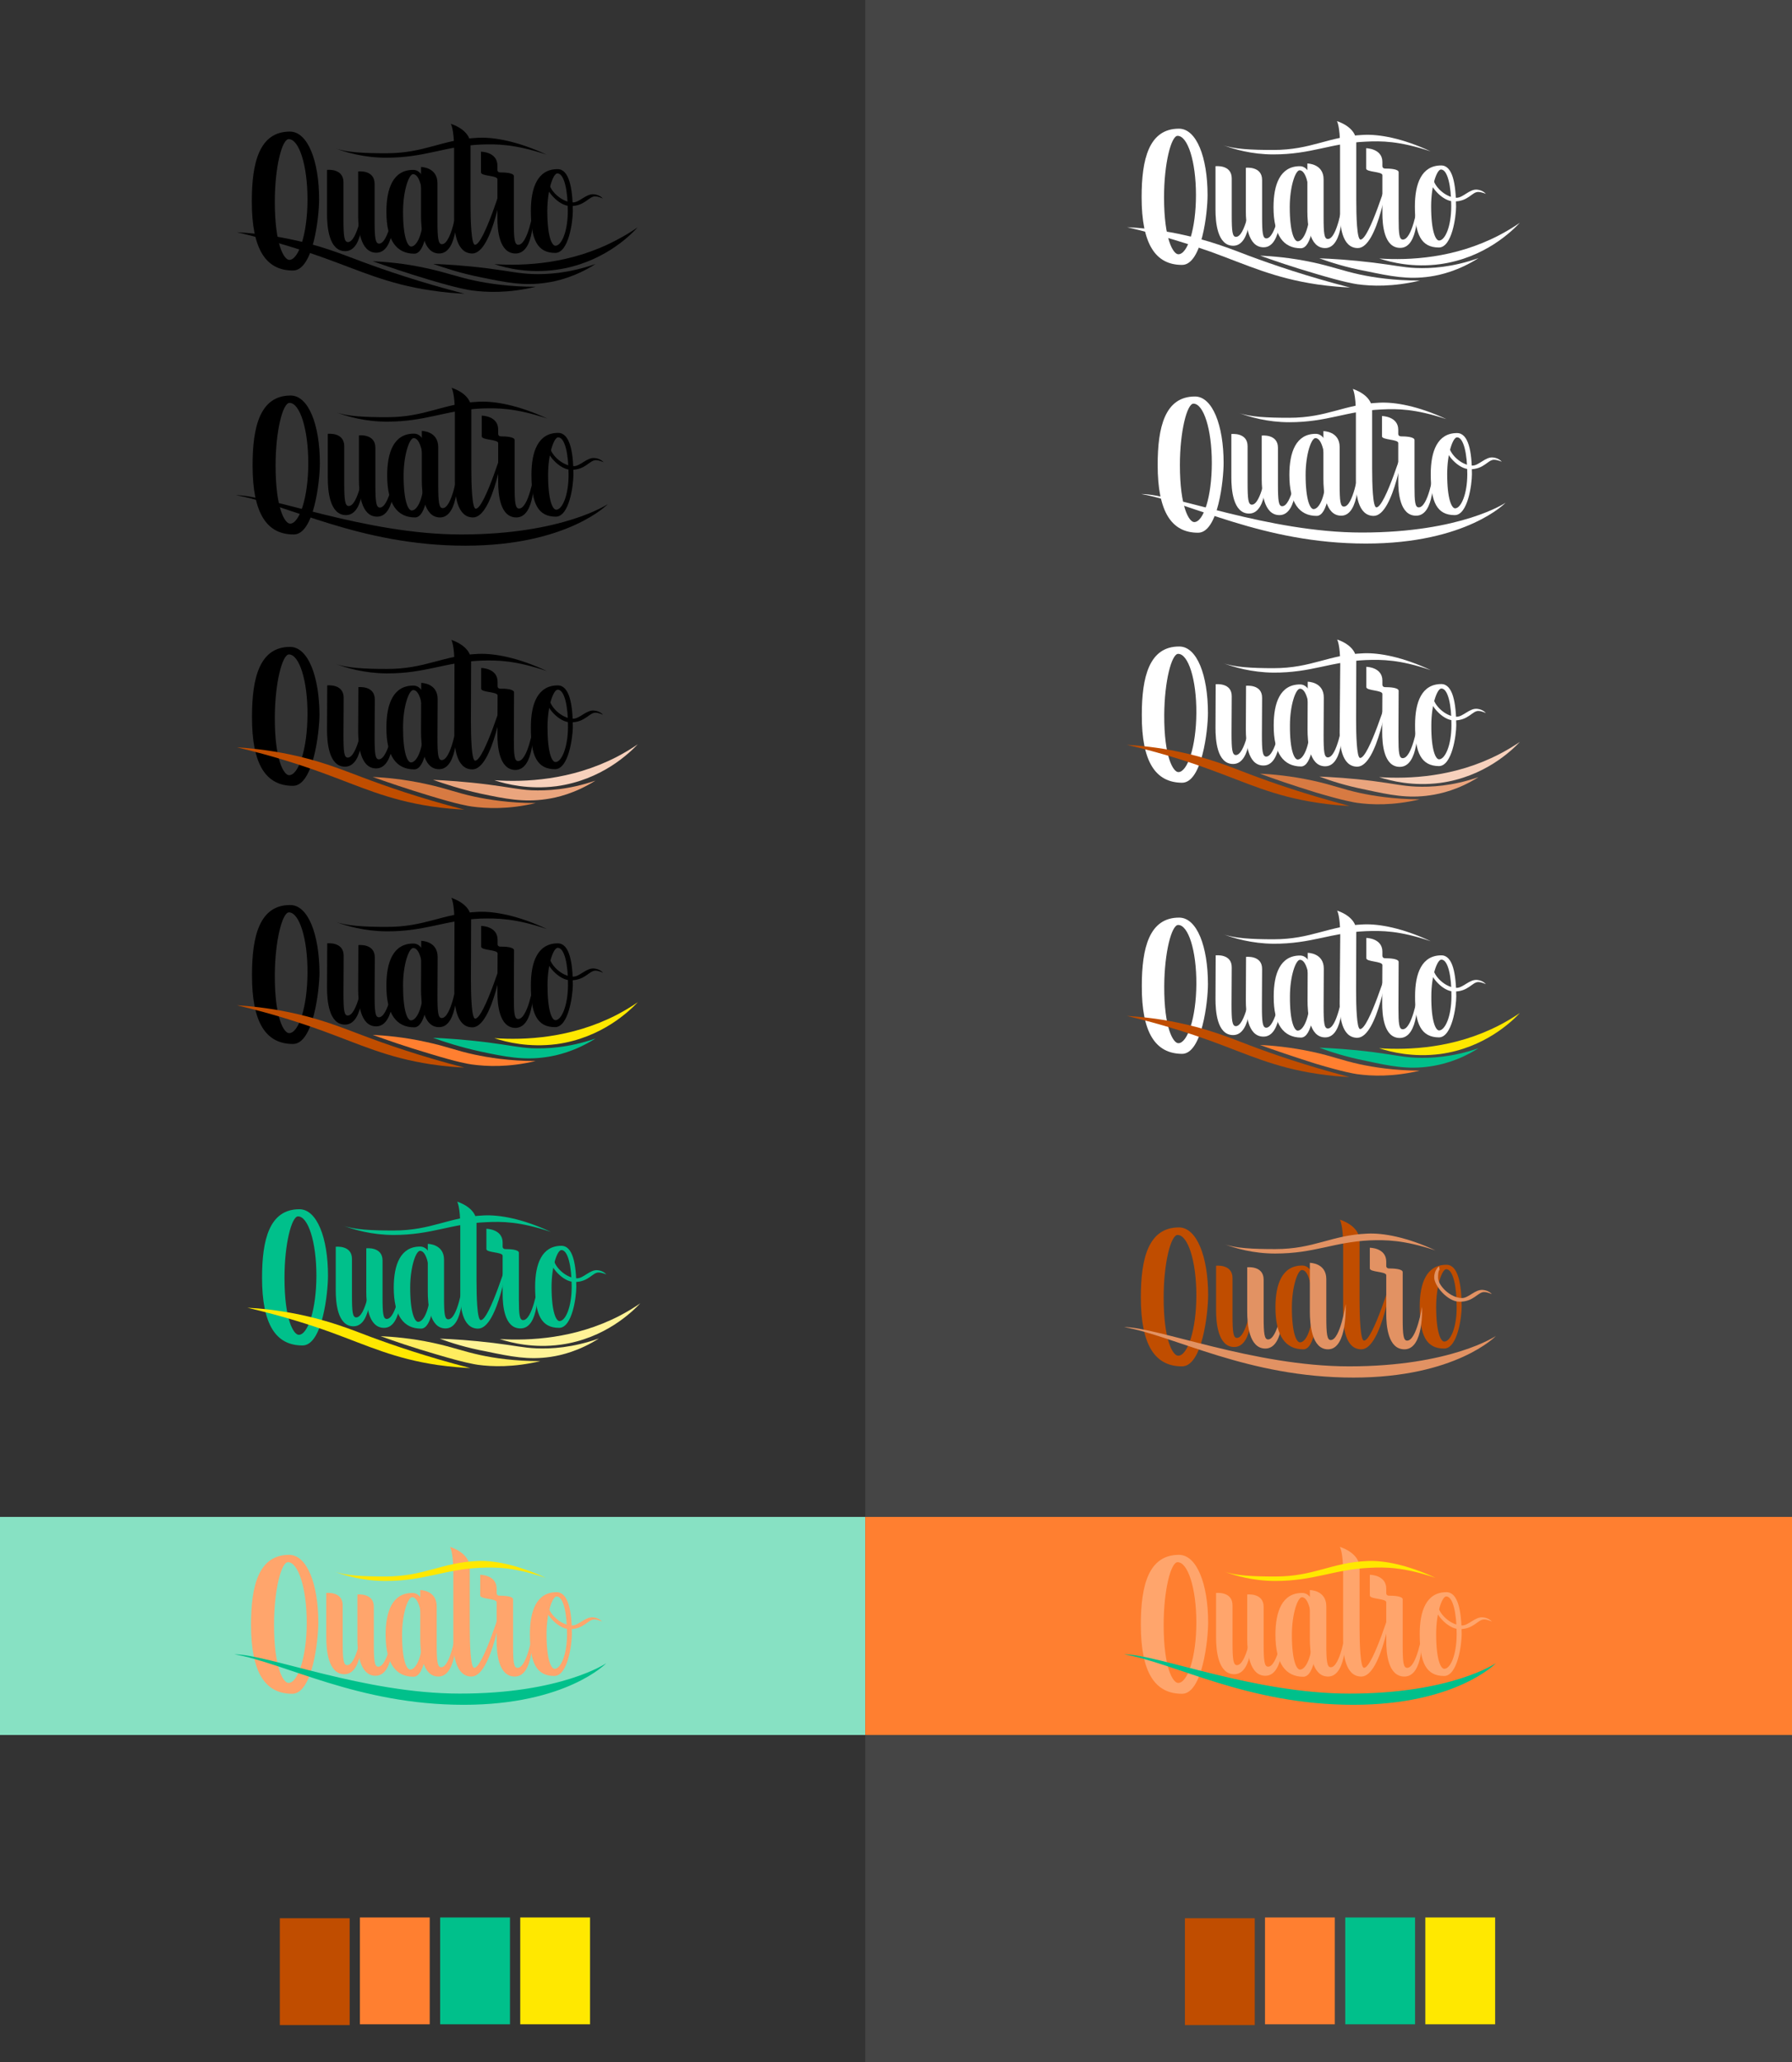 <?xml version="1.0" encoding="utf-8"?>
<!-- Generator: Adobe Illustrator 26.3.1, SVG Export Plug-In . SVG Version: 6.00 Build 0)  -->
<svg version="1.1" id="Layer_1" xmlns="http://www.w3.org/2000/svg" xmlns:xlink="http://www.w3.org/1999/xlink" x="0px" y="0px"
	 viewBox="0 0 926.6 1065.6" style="enable-background:new 0 0 926.6 1065.6;" xml:space="preserve">
<rect x="0" y="0" width="926.6" height="1065.6" fill="#333333" stroke="none"/>
<style type="text/css">
	.st0{fill:#87E1C3;}
	.st1{fill:#C04D00;}
	.st2{fill:#D77A42;}
	.st3{fill:#EAA57E;}
	.st4{fill:#F7D1BC;}
	.st5{fill:#FF7F30;}
	.st6{fill:#00C08B;}
	.st7{fill:#FFE800;}
	.st8{fill:#454545;}
	.st9{fill:#FFFFFF;}
	.st10{fill:#FFED5F;}
	.st11{fill:#FFF397;}
	.st12{fill:#E29263;}
	.st13{fill:#FFA56C;}
</style>
<rect y="783.9" class="st0" width="448" height="112.7"/>
<g>
	<path d="M169.1,87.8c0,0,8.5-1,8.5,6.4v19.3c0,8.6,0.4,11.6,2.3,11.6c4.9,0,7.7-18.2,7.7-18.2s1.1,22.9-9.1,22.9
		c-8.5,0-9.4-12.8-9.4-19L169.1,87.8z"/>
	<path d="M185.2,88.6c0,0,8.5-1,8.5,6.4v19.3c0,8.6,0.4,11.6,2.3,11.6c4.9,0,7.7-18.2,7.7-18.2s1.1,22.9-9.1,22.9
		c-8.5,0-9.4-12.8-9.4-19L185.2,88.6L185.2,88.6z"/>
	<path d="M234.8,77.3c0-10.7-1.7-13.3-1.7-13.3s10.2,2.9,10.2,10.8v31.1c0,8.1,0.4,20.6,2.3,20.6c4.6,0,14.7-33.5,14.7-33.5
		s-5.4,38-16.1,38c-8.5,0-9.4-12.3-9.4-18.2V77.3L234.8,77.3z"/>
	<path d="M217.7,86.3c0,0,8.5,0,8.5,8.4v19.7c0,8.7,0.4,11.8,2.3,11.8c4.9,0,7.7-18.6,7.7-18.6s1.1,23.4-9.1,23.4
		c-8.5,0-9.4-13.1-9.4-19.4L217.7,86.3z"/>
	<path d="M213.6,87.8c-10.4,0-13.8,9.7-13.8,21.6c0,14.9,5.3,21.7,14.4,21.7c6,0,7.2-16.3,7.2-21.7
		C221.4,97.5,219.6,87.8,213.6,87.8L213.6,87.8z M212.6,127.4c-1.8,0-4.2-4.6-4.2-18c0-10.7,3-19.4,5.2-19.4c3.5,0,5.4,8.6,5.4,19.4
		S215.7,127.4,212.6,127.4L212.6,127.4z"/>
	<path d="M288.3,87.4c-10.4,0-13.8,9.7-13.8,21.6c0,14.9,3.4,21.7,12.6,21.7c7,0,9.1-16.3,9.1-21.7C296.1,97,294.2,87.4,288.3,87.4
		L288.3,87.4z M287.2,127c-1.8,0-4.2-4.6-4.2-18c0-10.7,3-19.4,5.2-19.4c3.5,0,5.4,8.6,5.4,19.4S290.3,127,287.2,127L287.2,127z"/>
	<path d="M149.9,68c-15.9,0-19.7,16.2-19.7,36.1c0,24.8,7.3,35.7,21.3,35.7c10.6,0,13.5-28,13.5-36.8C165,83.1,159.1,68,149.9,68
		L149.9,68z M149.6,134.3c-2.7,0-7.5-7.7-7.5-30.1c0-17.8,3.7-32.3,7.2-32.3c5.3,0,9.7,13.4,9.7,31.2S154.4,134.3,149.6,134.3
		L149.6,134.3z"/>
	<path d="M275.7,109c0,0-2.8,17.5-7.7,17.5c-1.9,0-2.3-2.9-2.3-11.1V91c0-1.7-4.8-1.9-7.2-1.9c-0.7,0-1.3-0.5-1.3-1.2v-2.3
		c0-7.2-8.5-7.2-8.5-7.2v10.7c0,2,8.5,1.5,8.5,3.5v20.1c0,5.9,0.8,18.3,9.4,18.3C276.8,131,275.7,109,275.7,109L275.7,109z"/>
	<path d="M284.4,88.2c0,0-2.5,1.7-2.5,5.8c0,4.1,6.8,12.5,13.1,12.5c7.4,0,9.4-5,12.7-5c1.9,0,4,1.1,4,1.1s-1.4-1.9-4.6-2.2
		c-4-0.4-7.4,4.2-10.8,4.2c-6,0-12.4-6.4-12.4-10.5s0.8-4.1,0.8-4.1L284.4,88.2z"/>
	<path d="M282.6,79.9c-14.9-6.9-27.1-9.1-35.3-8.7c-18.8,0.8-27.4,8-47.6,8c-11.4,0-20.8-0.4-26.8-2.7c6.1,2.3,15.4,5,26.8,5
		c20.2,0,30.1-5.9,48.8-6.8C256.7,74.4,266,74.4,282.6,79.9L282.6,79.9z"/>
	<path d="M122.5,120c6.4,0.4,15.8,1.2,27,3.5c16.4,3.3,27.4,7.9,37.6,11.7c12.4,4.6,30.2,10.7,53.1,16.6c-4-0.2-10-0.6-17.3-1.7
		c-22.9-3.4-36.7-10.2-56.4-17.2C156.1,129.2,141.2,124.4,122.5,120z"/>
	<path d="M192.7,135c6.2,0.3,16.1,1,27.8,3.6c10.7,2.3,15.1,4.3,24.9,6.4c7.1,1.5,17.8,3.2,31.6,3.2c-14.2,3.4-25.5,2.9-33,1.9
		c-1.9-0.3-6.9-1-22-5.5C209.9,141,199.8,137.5,192.7,135z"/>
	<path d="M224,136.4c6.5,0.2,16.4,0.8,28.3,2.3c11.7,1.5,15.6,2.6,22.7,2.9c7.8,0.3,19-0.3,33-5.2c-10.5,6.7-19.9,8.9-25.5,9.7
		c-11.7,1.8-21.1-0.2-33.9-2.8C238.1,141.2,229.7,138.4,224,136.4z"/>
	<path d="M255.6,136.5c6.3,2.1,17.9,4.9,32.1,2.9c23.6-3.3,37.9-17.4,42-21.9c-3.3,2.3-7,4.5-11,6.6
		C295.2,136.5,271.3,137.5,255.6,136.5z"/>
</g>
<g>
	<path d="M169.2,354.2c0,0,8.5-1,8.5,6.4l-0.1,19.3c0,8.6,0.3,11.6,2.2,11.6c4.9,0,7.8-18.2,7.8-18.2s1,22.9-9.2,22.9
		c-8.5,0-9.3-12.9-9.3-19.1L169.2,354.2z"/>
	<path d="M185.3,355.1c0,0,8.5-1,8.5,6.4l-0.1,19.3c0,8.6,0.3,11.6,2.2,11.6c4.9,0,7.8-18.2,7.8-18.2s1,22.9-9.2,22.9
		c-8.5,0-9.3-12.9-9.3-19.1L185.3,355.1L185.3,355.1z"/>
	<path d="M235,344c0-10.7-1.6-13.3-1.6-13.3s10.2,3,10.2,10.8l-0.1,31c0,8.1,0.3,20.6,2.2,20.6c4.6,0,14.8-33.4,14.8-33.4
		s-5.5,38-16.3,37.9c-8.5,0-9.3-12.3-9.3-18.2L235,344L235,344z"/>
	<path d="M217.8,352.9c0,0,8.5,0,8.5,8.4l-0.1,19.7c0,8.7,0.3,11.8,2.2,11.8c4.9,0,7.8-18.6,7.8-18.6s1,23.4-9.2,23.3
		c-8.5,0-9.3-13.1-9.3-19.4L217.8,352.9z"/>
	<path d="M213.7,354.3c-10.4,0-13.9,9.6-13.9,21.6c-0.1,14.9,5.2,21.7,14.4,21.7c6,0,7.3-16.3,7.3-21.6
		C221.5,364,219.7,354.3,213.7,354.3L213.7,354.3z M212.5,394c-1.8,0-4.1-4.7-4.1-18.1c0-10.7,3-19.3,5.3-19.3
		c3.5,0,5.4,8.7,5.3,19.4S215.7,394,212.5,394L212.5,394z"/>
	<path d="M288.4,354.2c-10.4,0-13.9,9.6-13.9,21.6c-0.1,14.9,3.3,21.7,12.5,21.7c7,0,9.1-16.3,9.2-21.6
		C296.2,363.9,294.4,354.2,288.4,354.2L288.4,354.2z M287.2,393.8c-1.8,0-4.1-4.7-4.1-18.1c0-10.7,3-19.3,5.3-19.3
		c3.5,0,5.4,8.7,5.3,19.4S290.3,393.9,287.2,393.8L287.2,393.8z"/>
	<path d="M150.1,334.3c-15.9-0.1-19.8,16.1-19.8,36c-0.1,24.8,7.2,35.8,21.2,35.8c10.6,0,13.6-27.9,13.7-36.7
		C165.1,349.5,159.3,334.4,150.1,334.3L150.1,334.3z M149.5,400.6c-2.7,0-7.5-7.7-7.4-30.1c0.1-17.8,3.9-32.3,7.3-32.3
		c5.3,0,9.7,13.4,9.6,31.2C158.9,387.2,154.4,400.6,149.5,400.6L149.5,400.6z"/>
	<path d="M275.7,375.8c0,0-2.8,17.5-7.8,17.5c-1.9,0-2.2-2.9-2.2-11.2l0.1-24.3c0-1.7-4.8-2-7.2-1.9c-0.7,0-1.3-0.5-1.3-1.2l0-2.3
		c0-7.2-8.5-7.2-8.5-7.2l0,10.7c0,2,8.5,1.5,8.5,3.5l-0.1,20.1c0,5.9,0.8,18.3,9.3,18.4C276.7,397.8,275.7,375.8,275.7,375.8
		L275.7,375.8z"/>
	<path d="M284.5,355c0,0-2.5,1.7-2.5,5.8s6.7,12.5,13.1,12.5c7.4,0,9.5-4.9,12.7-5c1.9,0,4,1.1,4,1.1s-1.4-1.9-4.6-2.2
		c-4-0.4-7.4,4.2-10.8,4.2c-6,0-12.3-6.4-12.3-10.6c0-4.1,0.8-4.1,0.8-4.1L284.5,355z"/>
	<path d="M282.8,346.8c-14.9-7-27.1-9.2-35.3-8.9c-18.8,0.8-27.5,7.9-47.7,7.8c-11.4,0-20.8-0.5-26.8-2.8c6.1,2.3,15.4,5,26.8,5.1
		c20.2,0.1,30.1-5.8,48.8-6.6C256.9,341.1,266.2,341.2,282.8,346.8L282.8,346.8z"/>
	<path class="st1" d="M122.5,386.2c6.4,0.4,15.8,1.3,27,3.6c16.4,3.4,27.4,8,37.6,11.8c12.4,4.7,30.1,10.9,53,16.8
		c-4-0.2-10-0.6-17.3-1.7c-22.9-3.5-36.7-10.3-56.3-17.4C156,395.5,141.2,390.6,122.5,386.2z"/>
	<path class="st2" d="M192.7,401.5c6.2,0.3,16.1,1.1,27.8,3.7c10.7,2.3,15.1,4.4,24.9,6.5c7.1,1.5,17.8,3.3,31.6,3.3
		c-14.2,3.4-25.5,2.8-33,1.8c-1.9-0.3-6.9-1-21.9-5.6C209.8,407.5,199.7,404,192.7,401.5z"/>
	<path class="st3" d="M223.9,403c6.5,0.3,16.4,0.9,28.3,2.4c11.7,1.5,15.6,2.6,22.7,3c7.8,0.3,19-0.2,33-5
		c-10.5,6.6-19.9,8.8-25.6,9.6c-11.7,1.7-21.1-0.2-33.9-2.9C238,407.8,229.6,405,223.9,403z"/>
	<path class="st4" d="M255.6,403.2c6.3,2.1,17.9,4.9,32.1,3.1c23.6-3.2,37.9-17.3,42.1-21.7c-3.3,2.3-7,4.5-11,6.6
		C295.2,403.3,271.2,404.3,255.6,403.2z"/>
</g>
<g>
	<path d="M169.2,487.5c0,0,8.5-1,8.5,6.4l-0.1,19.3c0,8.6,0.3,11.6,2.2,11.6c4.9,0,7.8-18.2,7.8-18.2s1,22.9-9.2,22.9
		c-8.5,0-9.3-12.9-9.3-19.1L169.2,487.5z"/>
	<path d="M185.3,488.4c0,0,8.5-1,8.5,6.4l-0.1,19.3c0,8.6,0.3,11.6,2.2,11.6c4.9,0,7.8-18.2,7.8-18.2s1,22.9-9.2,22.9
		c-8.5,0-9.3-12.9-9.3-19.1L185.3,488.4L185.3,488.4z"/>
	<path d="M235,477.3c0-10.7-1.6-13.3-1.6-13.3s10.2,3,10.2,10.8l-0.1,31c0,8.1,0.3,20.6,2.2,20.6c4.6,0,14.8-33.4,14.8-33.4
		s-5.5,38-16.3,37.9c-8.5,0-9.3-12.3-9.3-18.2L235,477.3L235,477.3z"/>
	<path d="M217.8,486.2c0,0,8.5,0,8.5,8.4l-0.1,19.7c0,8.7,0.3,11.8,2.2,11.8c4.9,0,7.8-18.6,7.8-18.6s1,23.4-9.2,23.3
		c-8.5,0-9.3-13.1-9.3-19.4L217.8,486.2z"/>
	<path d="M213.7,487.6c-10.4,0-13.9,9.6-13.9,21.6c-0.1,14.9,5.2,21.7,14.4,21.7c6,0,7.3-16.3,7.3-21.6
		C221.5,497.4,219.7,487.6,213.7,487.6L213.7,487.6z M212.5,527.3c-1.8,0-4.1-4.7-4.1-18.1c0-10.7,3-19.3,5.3-19.3
		c3.5,0,5.4,8.7,5.3,19.4S215.7,527.3,212.5,527.3L212.5,527.3z"/>
	<path d="M288.4,487.5c-10.4,0-13.9,9.6-13.9,21.6c-0.1,14.9,3.3,21.7,12.5,21.7c7,0,9.1-16.3,9.2-21.6
		C296.2,497.2,294.4,487.5,288.4,487.5L288.4,487.5z M287.2,527.2c-1.8,0-4.1-4.7-4.1-18.1c0-10.7,3-19.3,5.3-19.3
		c3.5,0,5.4,8.7,5.3,19.4S290.3,527.2,287.2,527.2L287.2,527.2z"/>
	<path d="M150.1,467.7c-15.9-0.1-19.8,16.1-19.8,36c-0.1,24.8,7.2,35.8,21.2,35.8c10.6,0,13.6-27.9,13.7-36.7
		C165.1,482.8,159.3,467.7,150.1,467.7L150.1,467.7z M149.5,533.9c-2.7,0-7.5-7.7-7.4-30.1c0.1-17.8,3.9-32.3,7.3-32.3
		c5.3,0,9.7,13.4,9.6,31.2C158.9,520.6,154.4,533.9,149.5,533.9L149.5,533.9z"/>
	<path d="M275.7,509.1c0,0-2.8,17.5-7.8,17.5c-1.9,0-2.2-2.9-2.2-11.2l0.1-24.3c0-1.7-4.8-2-7.2-1.9c-0.7,0-1.3-0.5-1.3-1.2l0-2.3
		c0-7.2-8.5-7.2-8.5-7.2l0,10.7c0,2,8.5,1.5,8.5,3.5l-0.1,20.1c0,5.9,0.8,18.3,9.3,18.4C276.7,531.1,275.7,509.1,275.7,509.1
		L275.7,509.1z"/>
	<path d="M284.5,488.3c0,0-2.5,1.7-2.5,5.8s6.7,12.5,13.1,12.5c7.4,0,9.5-4.9,12.7-5c1.9,0,4,1.1,4,1.1s-1.4-1.9-4.6-2.2
		c-4-0.4-7.4,4.2-10.8,4.2c-6,0-12.3-6.4-12.3-10.6c0-4.1,0.8-4.1,0.8-4.1L284.5,488.3z"/>
	<path d="M282.8,480.1c-14.9-7-27.1-9.2-35.3-8.9c-18.8,0.8-27.5,7.9-47.7,7.8c-11.4,0-20.8-0.5-26.8-2.8c6.1,2.3,15.4,5,26.8,5.1
		c20.2,0.1,30.1-5.8,48.8-6.6C256.9,474.5,266.2,474.5,282.8,480.1L282.8,480.1z"/>
	<path class="st1" d="M122.5,519.5c6.4,0.4,15.8,1.3,27,3.6c16.4,3.4,27.4,8,37.6,11.8c12.4,4.7,30.1,10.9,53,16.8
		c-4-0.2-10-0.6-17.3-1.7c-22.9-3.5-36.7-10.3-56.3-17.4C156,528.8,141.2,523.9,122.5,519.5z"/>
	<path class="st5" d="M192.7,534.8c6.2,0.3,16.1,1.1,27.8,3.7c10.7,2.3,15.1,4.4,24.9,6.5c7.1,1.5,17.8,3.3,31.6,3.3
		c-14.2,3.4-25.5,2.8-33,1.8c-1.9-0.3-6.9-1-21.9-5.6C209.8,540.9,199.7,537.3,192.7,534.8z"/>
	<path class="st6" d="M223.9,536.3c6.5,0.3,16.4,0.9,28.3,2.4c11.7,1.5,15.6,2.6,22.7,3c7.8,0.3,19-0.2,33-5
		c-10.5,6.6-19.9,8.8-25.6,9.6c-11.7,1.7-21.1-0.2-33.9-2.9C238,541.1,229.6,538.4,223.9,536.3z"/>
	<path class="st7" d="M255.6,536.5c6.3,2.1,17.9,4.9,32.1,3.1c23.6-3.2,37.9-17.3,42.1-21.7c-3.3,2.3-7,4.5-11,6.6
		C295.2,536.6,271.2,537.6,255.6,536.5z"/>
</g>
<rect x="144.7" y="991.3" class="st1" width="36.1" height="55.2"/>
<rect x="227.6" y="990.9" class="st6" width="36.1" height="55.2"/>
<rect x="269" y="990.9" class="st7" width="36.1" height="55.2"/>
<rect x="186.1" y="990.9" class="st5" width="36.1" height="55.2"/>
<g>
	<path d="M169.5,224.2c0,0,8.5-1,8.5,6.4v19.3c0,8.6,0.4,11.6,2.3,11.6c4.9,0,7.7-18.2,7.7-18.2s1.1,22.9-9.1,22.9
		c-8.5,0-9.4-12.8-9.4-19L169.5,224.2z"/>
	<path d="M185.6,225c0,0,8.5-1,8.5,6.4v19.3c0,8.6,0.4,11.6,2.3,11.6c4.9,0,7.7-18.2,7.7-18.2s1.1,22.9-9.1,22.9
		c-8.5,0-9.4-12.8-9.4-19L185.6,225L185.6,225z"/>
	<path d="M235.2,213.7c0-10.7-1.7-13.3-1.7-13.3s10.2,2.9,10.2,10.8v31.1c0,8.1,0.4,20.6,2.3,20.6c4.6,0,14.7-33.5,14.7-33.5
		s-5.4,38-16.1,38c-8.5,0-9.4-12.3-9.4-18.2V213.7L235.2,213.7z"/>
	<path d="M218.1,222.7c0,0,8.5,0,8.5,8.4v19.7c0,8.7,0.4,11.8,2.3,11.8c4.9,0,7.7-18.6,7.7-18.6s1.1,23.4-9.1,23.4
		c-8.5,0-9.4-13.1-9.4-19.4L218.1,222.7z"/>
	<path d="M214,224.1c-10.4,0-13.8,9.7-13.8,21.6c0,14.9,5.3,21.7,14.4,21.7c6,0,7.2-16.3,7.2-21.7C221.8,233.8,220,224.1,214,224.1
		L214,224.1z M212.9,263.8c-1.8,0-4.2-4.6-4.2-18c0-10.7,3-19.4,5.2-19.4c3.5,0,5.4,8.6,5.4,19.4S216.1,263.8,212.9,263.8
		L212.9,263.8z"/>
	<path d="M288.6,223.7c-10.4,0-13.8,9.7-13.8,21.6c0,14.9,3.4,21.7,12.6,21.7c7,0,9.1-16.3,9.1-21.7
		C296.5,233.4,294.6,223.7,288.6,223.7L288.6,223.7z M287.6,263.4c-1.8,0-4.2-4.6-4.2-18c0-10.7,3-19.4,5.2-19.4
		c3.5,0,5.4,8.6,5.4,19.4C294,256.1,290.7,263.4,287.6,263.4L287.6,263.4z"/>
	<path d="M150.3,204.4c-15.9,0-19.7,16.2-19.7,36.1c0,24.8,7.3,35.7,21.3,35.7c10.6,0,13.5-28,13.5-36.8
		C165.4,219.5,159.5,204.4,150.3,204.4L150.3,204.4z M150,270.6c-2.7,0-7.5-7.7-7.5-30.1c0-17.8,3.7-32.3,7.2-32.3
		c5.3,0,9.7,13.4,9.7,31.2S154.8,270.6,150,270.6L150,270.6z"/>
	<path d="M276.1,245.3c0,0-2.8,17.5-7.7,17.5c-1.9,0-2.3-2.9-2.3-11.1v-24.3c0-1.7-4.8-1.9-7.2-1.9c-0.7,0-1.3-0.5-1.3-1.2V222
		c0-7.2-8.5-7.2-8.5-7.2v10.7c0,2,8.5,1.5,8.5,3.5v20.1c0,5.9,0.8,18.3,9.4,18.3C277.1,267.4,276.1,245.3,276.1,245.3L276.1,245.3z"
		/>
	<path d="M284.8,224.5c0,0-2.5,1.7-2.5,5.8s6.8,12.5,13.1,12.5c7.4,0,9.4-5,12.7-5c1.9,0,4,1.1,4,1.1s-1.4-1.9-4.6-2.2
		c-4-0.4-7.4,4.2-10.8,4.2c-6,0-12.4-6.4-12.4-10.5s0.8-4.1,0.8-4.1L284.8,224.5z"/>
	<path d="M283,216.3c-14.9-6.9-27.1-9.1-35.3-8.7c-18.8,0.8-27.4,8-47.6,8c-11.4,0-20.8-0.4-26.8-2.7c6.1,2.3,15.4,5,26.8,5
		c20.2,0,30.1-5.9,48.8-6.8C257.1,210.8,266.4,210.8,283,216.3L283,216.3z"/>
	<path d="M314.3,260.5c0,0-20.6,21.5-73.7,21.5c-54.7,0-92.4-21.6-118.6-26.1c17.3,0,67.1,20.3,116.4,20.3
		C291.1,276.2,314.3,260.5,314.3,260.5z"/>
</g>
<rect x="447.4" class="st8" width="479.2" height="1065.6"/>
<g>
	<path class="st9" d="M628.5,85.9c0,0,8.4-1,8.4,6.3v18.9c0,8.4,0.3,11.3,2.2,11.3c4.8,0,7.5-17.9,7.5-17.9s1,22.5-8.9,22.5
		c-8.4,0-9.2-12.6-9.2-18.6L628.5,85.9z"/>
	<path class="st9" d="M644.2,86.7c0,0,8.4-1,8.4,6.3v18.9c0,8.4,0.3,11.3,2.2,11.3c4.8,0,7.5-17.9,7.5-17.9s1,22.5-8.9,22.5
		c-8.4,0-9.2-12.6-9.2-18.6L644.2,86.7L644.2,86.7z"/>
	<path class="st9" d="M692.9,75.6c0-10.5-1.6-13-1.6-13s10,2.9,10,10.6v30.4c0,8,0.3,20.2,2.2,20.2c4.5,0,14.4-32.8,14.4-32.8
		s-5.3,37.2-15.8,37.2c-8.4,0-9.2-12-9.2-17.8V75.6L692.9,75.6z"/>
	<path class="st9" d="M676,84.5c0,0,8.4,0,8.4,8.2V112c0,8.5,0.3,11.5,2.2,11.5c4.8,0,7.5-18.2,7.5-18.2s1,22.9-8.9,22.9
		c-8.4,0-9.2-12.8-9.2-19L676,84.5z"/>
	<path class="st9" d="M672.1,85.9c-10.2,0-13.6,9.5-13.6,21.2c0,14.6,5.2,21.2,14.1,21.2c5.9,0,7.1-16,7.1-21.2
		C679.7,95.4,677.9,85.9,672.1,85.9L672.1,85.9z M671,124.7c-1.7,0-4.1-4.5-4.1-17.7c0-10.5,2.9-19,5.1-19c3.4,0,5.3,8.5,5.3,19
		S674.1,124.7,671,124.7L671,124.7z"/>
	<path class="st9" d="M745.2,85.5c-10.2,0-13.6,9.5-13.6,21.2c0,14.6,3.3,21.2,12.4,21.2c6.8,0,8.9-16,8.9-21.2
		C752.8,94.9,751.1,85.5,745.2,85.5L745.2,85.5z M744.1,124.3c-1.7,0-4.1-4.5-4.1-17.7c0-10.5,2.9-19,5.1-19c3.4,0,5.3,8.5,5.3,19
		S747.2,124.3,744.1,124.3L744.1,124.3z"/>
	<path class="st9" d="M609.6,66.5c-15.6,0-19.3,15.9-19.3,35.4c0,24.3,7.2,35,20.9,35c10.4,0,13.2-27.4,13.2-36.1
		C624.4,81.3,618.7,66.5,609.6,66.5L609.6,66.5z M609.3,131.4c-2.6,0-7.4-7.5-7.4-29.5c0-17.5,3.7-31.7,7-31.7
		c5.2,0,9.5,13.1,9.5,30.6S614.1,131.4,609.3,131.4L609.3,131.4z"/>
	<path class="st9" d="M732.9,106.6c0,0-2.7,17.2-7.5,17.2c-1.9,0-2.2-2.9-2.2-10.9V89c0-1.7-4.7-1.9-7.1-1.9c-0.7,0-1.3-0.5-1.3-1.2
		v-2.2c0-7-8.4-7.1-8.4-7.1v10.5c0,1.9,8.4,1.5,8.4,3.4v19.7c0,5.8,0.8,17.9,9.2,17.9C733.9,128.2,732.9,106.6,732.9,106.6
		L732.9,106.6z"/>
	<path class="st9" d="M741.4,86.2c0,0-2.4,1.7-2.4,5.7s6.6,12.2,12.9,12.2c7.3,0,9.2-4.9,12.4-4.9c1.9,0,4,1,4,1s-1.4-1.9-4.5-2.2
		c-3.9-0.4-7.3,4.2-10.6,4.2c-5.9,0-12.1-6.3-12.1-10.3c0-4,0.8-4,0.8-4L741.4,86.2z"/>
	<path class="st9" d="M739.7,78.2c-14.6-6.8-26.6-8.9-34.6-8.5c-18.4,0.8-26.9,7.8-46.7,7.8c-11.2,0-20.4-0.4-26.3-2.6
		c5.9,2.2,15.1,4.9,26.3,4.9c19.8,0,29.4-5.8,47.8-6.6C714.3,72.8,723.4,72.8,739.7,78.2L739.7,78.2z"/>
	<path class="st9" d="M582.8,117.4c6.3,0.3,15.5,1.2,26.4,3.4c16,3.3,26.9,7.7,36.9,11.5c12.1,4.5,29.6,10.5,52,16.3
		c-3.9-0.2-9.8-0.6-16.9-1.6c-22.4-3.3-36-9.9-55.2-16.9C615.7,126.5,601.1,121.7,582.8,117.4z"/>
	<path class="st9" d="M651.6,132.1c6.1,0.3,15.7,1,27.3,3.5c10.5,2.3,14.8,4.2,24.4,6.3c7,1.5,17.4,3.1,30.9,3.1
		c-13.9,3.3-25,2.9-32.3,1.9c-1.9-0.3-6.7-1-21.5-5.4C668.4,138,658.5,134.6,651.6,132.1z"/>
	<path class="st9" d="M682.2,133.5c6.4,0.2,16,0.8,27.7,2.2c11.5,1.4,15.3,2.5,22.3,2.8c7.7,0.3,18.6-0.3,32.3-5.1
		c-10.3,6.5-19.5,8.7-25,9.5c-11.5,1.7-20.7-0.2-33.2-2.8C696,138.2,687.8,135.5,682.2,133.5z"/>
	<path class="st9" d="M713.2,133.6c6.2,2,17.5,4.8,31.5,2.9c23.1-3.2,37.1-17.1,41.2-21.4c-3.3,2.3-6.8,4.4-10.8,6.5
		C752,133.6,728.6,134.6,713.2,133.6z"/>
</g>
<g>
	<path class="st6" d="M173.6,644.3c0,0,8.4-1,8.4,6.3v18.9c0,8.4,0.3,11.3,2.2,11.3c4.8,0,7.5-17.9,7.5-17.9s1,22.5-8.9,22.5
		c-8.4,0-9.2-12.6-9.2-18.6L173.6,644.3z"/>
	<path class="st6" d="M189.4,645.1c0,0,8.4-1,8.4,6.3v18.9c0,8.4,0.3,11.3,2.2,11.3c4.8,0,7.5-17.9,7.5-17.9s1,22.5-8.9,22.5
		c-8.4,0-9.2-12.6-9.2-18.6L189.4,645.1L189.4,645.1z"/>
	<path class="st6" d="M238,634c0-10.5-1.6-13-1.6-13s10,2.9,10,10.6V662c0,8,0.3,20.2,2.2,20.2c4.5,0,14.4-32.8,14.4-32.8
		s-5.3,37.2-15.8,37.2c-8.4,0-9.2-12-9.2-17.8V634L238,634z"/>
	<path class="st6" d="M221.2,642.8c0,0,8.4,0,8.4,8.2v19.3c0,8.5,0.3,11.5,2.2,11.5c4.8,0,7.5-18.2,7.5-18.2s1,22.9-8.9,22.9
		c-8.4,0-9.2-12.8-9.2-19L221.2,642.8z"/>
	<path class="st6" d="M217.2,644.2c-10.2,0-13.6,9.5-13.6,21.2c0,14.6,5.2,21.2,14.1,21.2c5.9,0,7.1-16,7.1-21.2
		C224.9,653.7,223.1,644.2,217.2,644.2L217.2,644.2z M216.2,683.1c-1.7,0-4.1-4.5-4.1-17.7c0-10.5,2.9-19,5.1-19
		c3.4,0,5.3,8.5,5.3,19S219.3,683.1,216.2,683.1L216.2,683.1z"/>
	<path class="st6" d="M290.3,643.8c-10.2,0-13.6,9.5-13.6,21.2c0,14.6,3.3,21.2,12.4,21.2c6.8,0,8.9-16,8.9-21.2
		C298,653.3,296.2,643.8,290.3,643.8L290.3,643.8z M289.3,682.7c-1.7,0-4.1-4.5-4.1-17.7c0-10.5,2.9-19,5.1-19c3.4,0,5.3,8.5,5.3,19
		C295.6,675.5,292.4,682.7,289.3,682.7L289.3,682.7z"/>
	<path class="st6" d="M154.8,624.9c-15.6,0-19.3,15.9-19.3,35.4c0,24.3,7.2,35,20.9,35c10.4,0,13.2-27.4,13.2-36.1
		C169.6,639.7,163.9,624.9,154.8,624.9L154.8,624.9z M154.5,689.8c-2.6,0-7.4-7.5-7.4-29.5c0-17.5,3.7-31.7,7-31.7
		c5.2,0,9.5,13.1,9.5,30.6S159.2,689.8,154.5,689.8L154.5,689.8z"/>
	<path class="st6" d="M278,665c0,0-2.7,17.2-7.5,17.2c-1.9,0-2.2-2.9-2.2-10.9v-23.9c0-1.7-4.7-1.9-7.1-1.9c-0.7,0-1.3-0.5-1.3-1.2
		v-2.2c0-7-8.4-7.1-8.4-7.1v10.5c0,1.9,8.4,1.5,8.4,3.4v19.7c0,5.8,0.8,17.9,9.2,17.9C279.1,686.6,278,665,278,665L278,665z"/>
	<path class="st6" d="M286.6,644.6c0,0-2.4,1.7-2.4,5.7c0,4,6.6,12.2,12.9,12.2c7.3,0,9.2-4.9,12.4-4.9c1.9,0,4,1,4,1
		s-1.4-1.9-4.5-2.2c-3.9-0.4-7.3,4.2-10.6,4.2c-5.9,0-12.1-6.3-12.1-10.3s0.8-4,0.8-4L286.6,644.6z"/>
	<path class="st6" d="M284.8,636.6c-14.6-6.8-26.6-8.9-34.6-8.5c-18.4,0.8-26.9,7.8-46.7,7.8c-11.2,0-20.4-0.4-26.3-2.6
		c5.9,2.2,15.1,4.9,26.3,4.9c19.8,0,29.4-5.8,47.8-6.6C259.5,631.2,268.6,631.2,284.8,636.6L284.8,636.6z"/>
	<path class="st7" d="M127.9,675.8c6.3,0.3,15.5,1.2,26.4,3.4c16,3.3,26.9,7.7,36.9,11.5c12.1,4.5,29.6,10.5,52,16.3
		c-3.9-0.2-9.8-0.6-16.9-1.6c-22.4-3.3-36-9.9-55.2-16.9C160.9,684.8,146.3,680.1,127.9,675.8z"/>
	<path class="st10" d="M196.8,690.5c6.1,0.3,15.7,1,27.3,3.5c10.5,2.3,14.8,4.2,24.4,6.3c7,1.5,17.4,3.1,30.9,3.1
		c-13.9,3.3-25,2.9-32.3,1.9c-1.9-0.3-6.7-1-21.5-5.4C213.5,696.4,203.7,693,196.8,690.5z"/>
	<path class="st11" d="M227.4,691.8c6.4,0.2,16,0.8,27.7,2.2c11.5,1.4,15.3,2.5,22.3,2.8c7.7,0.3,18.6-0.3,32.3-5.1
		c-10.3,6.5-19.5,8.7-25,9.5c-11.5,1.7-20.7-0.2-33.2-2.8C241.2,696.5,233,693.9,227.4,691.8z"/>
	<path class="st11" d="M258.4,692c6.2,2,17.5,4.8,31.5,2.9c23.1-3.2,37.1-17.1,41.2-21.4c-3.3,2.3-6.8,4.4-10.8,6.5
		C297.2,691.9,273.7,692.9,258.4,692z"/>
</g>
<g>
	<path class="st9" d="M636.7,224.3c0,0,8.4-1,8.4,6.3v18.9c0,8.4,0.3,11.3,2.2,11.3c4.8,0,7.5-17.9,7.5-17.9s1,22.5-8.9,22.5
		c-8.4,0-9.2-12.6-9.2-18.6L636.7,224.3z"/>
	<path class="st9" d="M652.4,225.1c0,0,8.4-1,8.4,6.3v18.9c0,8.4,0.3,11.3,2.2,11.3c4.8,0,7.5-17.9,7.5-17.9s1,22.5-8.9,22.5
		c-8.4,0-9.2-12.6-9.2-18.6L652.4,225.1L652.4,225.1z"/>
	<path class="st9" d="M701.1,214c0-10.5-1.6-13-1.6-13s10,2.9,10,10.6V242c0,8,0.3,20.2,2.2,20.2c4.5,0,14.4-32.8,14.4-32.8
		s-5.3,37.2-15.8,37.2c-8.4,0-9.2-12-9.2-17.8V214L701.1,214z"/>
	<path class="st9" d="M684.3,222.8c0,0,8.4,0,8.4,8.2v19.3c0,8.5,0.3,11.5,2.2,11.5c4.8,0,7.5-18.2,7.5-18.2s1,22.9-8.9,22.9
		c-8.4,0-9.2-12.8-9.2-19L684.3,222.8z"/>
	<path class="st9" d="M680.3,224.2c-10.2,0-13.6,9.5-13.6,21.2c0,14.6,5.2,21.2,14.1,21.2c5.9,0,7.1-16,7.1-21.2
		C687.9,233.7,686.2,224.2,680.3,224.2L680.3,224.2z M679.2,263.1c-1.7,0-4.1-4.5-4.1-17.7c0-10.5,2.9-19,5.1-19
		c3.4,0,5.3,8.5,5.3,19C685.6,255.9,682.3,263.1,679.2,263.1L679.2,263.1z"/>
	<path class="st9" d="M753.4,223.8c-10.2,0-13.6,9.5-13.6,21.2c0,14.6,3.3,21.2,12.4,21.2c6.8,0,8.9-16,8.9-21.2
		C761.1,233.3,759.3,223.8,753.4,223.8L753.4,223.8z M752.4,262.7c-1.7,0-4.1-4.5-4.1-17.7c0-10.5,2.9-19,5.1-19
		c3.4,0,5.3,8.5,5.3,19S755.4,262.7,752.4,262.7L752.4,262.7z"/>
	<path class="st9" d="M617.9,204.9c-15.6,0-19.3,15.9-19.3,35.4c0,24.3,7.2,35,20.9,35c10.4,0,13.2-27.4,13.2-36.1
		C632.7,219.7,626.9,204.9,617.9,204.9L617.9,204.9z M617.5,269.8c-2.6,0-7.4-7.5-7.4-29.5c0-17.5,3.7-31.7,7-31.7
		c5.2,0,9.5,13.1,9.5,30.6S622.3,269.8,617.5,269.8L617.5,269.8z"/>
	<path class="st9" d="M741.1,245c0,0-2.7,17.2-7.5,17.2c-1.9,0-2.2-2.9-2.2-10.9v-23.9c0-1.7-4.7-1.9-7.1-1.9
		c-0.7,0-1.3-0.5-1.3-1.2v-2.2c0-7-8.4-7.1-8.4-7.1v10.5c0,1.9,8.4,1.5,8.4,3.4v19.7c0,5.8,0.8,17.9,9.2,17.9
		C742.1,266.6,741.1,245,741.1,245L741.1,245z"/>
	<path class="st9" d="M749.6,224.6c0,0-2.4,1.7-2.4,5.7s6.6,12.2,12.9,12.2c7.3,0,9.2-4.9,12.4-4.9c1.9,0,4,1,4,1s-1.4-1.9-4.5-2.2
		c-3.9-0.4-7.3,4.2-10.6,4.2c-5.9,0-12.1-6.3-12.1-10.3s0.8-4,0.8-4L749.6,224.6z"/>
	<path class="st9" d="M747.9,216.6c-14.6-6.8-26.6-8.9-34.6-8.5c-18.4,0.8-26.9,7.8-46.7,7.8c-11.2,0-20.4-0.4-26.3-2.6
		c5.9,2.2,15.1,4.9,26.3,4.9c19.8,0,29.4-5.8,47.8-6.6C722.5,211.2,731.6,211.2,747.9,216.6L747.9,216.6z"/>
	<path class="st9" d="M778.5,259.8c0,0-20.1,21.1-72.2,21.1c-53.6,0-90.5-21.2-116.2-25.6c17,0,65.7,19.9,114.1,19.9
		C755.8,275.2,778.5,259.8,778.5,259.8z"/>
</g>
<g>
	<path class="st9" d="M628.6,353.6c0,0,8.4-1,8.3,6.3l-0.1,18.9c0,8.4,0.3,11.3,2.2,11.4c4.8,0,7.6-17.8,7.6-17.8s1,22.5-9,22.4
		c-8.4,0-9.1-12.6-9.1-18.7L628.6,353.6z"/>
	<path class="st9" d="M644.3,354.4c0,0,8.4-1,8.3,6.3l-0.1,18.9c0,8.4,0.3,11.3,2.2,11.4c4.8,0,7.6-17.8,7.6-17.8s1,22.5-9,22.4
		c-8.4,0-9.1-12.6-9.1-18.7L644.3,354.4L644.3,354.4z"/>
	<path class="st9" d="M693,343.5c0-10.5-1.6-13-1.6-13s10,2.9,9.9,10.6l-0.1,30.4c0,8,0.3,20.2,2.1,20.2c4.5,0,14.5-32.7,14.5-32.7
		s-5.4,37.2-16,37.2c-8.4,0-9.1-12-9.1-17.8L693,343.5L693,343.5z"/>
	<path class="st9" d="M676.2,352.3c0,0,8.4,0,8.3,8.3l-0.1,19.3c0,8.5,0.3,11.5,2.2,11.5c4.8,0,7.6-18.2,7.6-18.2s1,22.9-9,22.8
		c-8.4,0-9.1-12.9-9.1-19L676.2,352.3z"/>
	<path class="st9" d="M672.2,353.7c-10.2,0-13.6,9.4-13.6,21.1c-0.1,14.6,5.1,21.2,14.1,21.3c5.9,0,7.1-16,7.2-21.2
		C679.8,363.2,678.1,353.7,672.2,353.7L672.2,353.7z M671,392.5c-1.7,0-4.1-4.6-4-17.7c0-10.5,3-18.9,5.2-18.9c3.4,0,5.3,8.5,5.2,19
		C677.3,385.3,674.1,392.5,671,392.5L671,392.5z"/>
	<path class="st9" d="M745.3,353.5c-10.2,0-13.6,9.4-13.6,21.1c-0.1,14.6,3.3,21.2,12.3,21.3c6.8,0,9-16,9-21.2
		C752.9,363.1,751.2,353.6,745.3,353.5L745.3,353.5z M744.1,392.4c-1.7,0-4.1-4.6-4-17.7c0-10.5,3-18.9,5.2-18.9
		c3.4,0,5.3,8.5,5.2,19C750.5,385.2,747.2,392.4,744.1,392.4L744.1,392.4z"/>
	<path class="st9" d="M609.8,334.1c-15.6-0.1-19.4,15.8-19.4,35.3c-0.1,24.3,7.1,35,20.8,35.1c10.4,0,13.4-27.3,13.4-36
		C624.6,348.9,618.9,334.1,609.8,334.1L609.8,334.1z M609.3,399c-2.6,0-7.4-7.6-7.3-29.5c0.1-17.5,3.8-31.6,7.2-31.6
		c5.2,0,9.5,13.1,9.4,30.6C618.5,385.9,614,399,609.3,399L609.3,399z"/>
	<path class="st9" d="M732.9,374.7c0,0-2.8,17.2-7.6,17.1c-1.9,0-2.2-2.9-2.2-10.9l0.1-23.9c0-1.7-4.7-1.9-7.1-1.9
		c-0.7,0-1.3-0.5-1.3-1.2l0-2.2c0-7-8.3-7.1-8.3-7.1l0,10.5c0,1.9,8.3,1.5,8.3,3.5l-0.1,19.7c0,5.8,0.7,18,9.1,18
		C733.9,396.3,732.9,374.7,732.9,374.7L732.9,374.7z"/>
	<path class="st9" d="M741.5,354.3c0,0-2.4,1.7-2.4,5.7s6.6,12.3,12.8,12.3c7.3,0,9.3-4.8,12.4-4.9c1.9,0,4,1.1,4,1.1
		s-1.4-1.9-4.5-2.2c-3.9-0.4-7.3,4.1-10.6,4.1c-5.9,0-12.1-6.3-12.1-10.3s0.8-4,0.8-4L741.5,354.3z"/>
	<path class="st9" d="M739.8,346.3c-14.6-6.8-26.5-9-34.6-8.7c-18.4,0.7-26.9,7.7-46.7,7.7c-11.2,0-20.4-0.5-26.3-2.7
		c5.9,2.2,15.1,4.9,26.2,5c19.8,0.1,29.5-5.7,47.9-6.5C714.5,340.8,723.6,340.8,739.8,346.3L739.8,346.3z"/>
	<path class="st1" d="M582.7,384.9c6.3,0.4,15.5,1.2,26.4,3.5c16,3.3,26.9,7.8,36.8,11.6c12.1,4.6,29.5,10.6,51.9,16.5
		c-3.9-0.2-9.8-0.6-16.9-1.7c-22.4-3.4-35.9-10.1-55.2-17.1C615.7,394,601.1,389.2,582.7,384.9z"/>
	<path class="st2" d="M651.5,399.8c6.1,0.3,15.7,1.1,27.3,3.6c10.5,2.3,14.8,4.3,24.4,6.4c7,1.5,17.4,3.2,30.9,3.3
		c-14,3.3-25,2.8-32.3,1.8c-1.9-0.3-6.7-1-21.5-5.4C668.3,405.8,658.4,402.4,651.5,399.8z"/>
	<path class="st3" d="M682.2,401.3c6.4,0.3,16,0.8,27.7,2.3c11.5,1.5,15.3,2.6,22.3,2.9c7.7,0.3,18.6-0.2,32.3-4.9
		c-10.3,6.5-19.5,8.6-25.1,9.4c-11.5,1.7-20.7-0.2-33.2-2.9C696,406.1,687.7,403.4,682.2,401.3z"/>
	<path class="st4" d="M713.1,401.6c6.2,2,17.5,4.8,31.5,3c23.1-3.1,37.2-16.9,41.3-21.2c-3.3,2.2-6.9,4.4-10.8,6.4
		C752,401.7,728.5,402.6,713.1,401.6z"/>
</g>
<g>
	<path class="st9" d="M628.6,493.7c0,0,8.4-1,8.3,6.3l-0.1,18.9c0,8.4,0.3,11.3,2.2,11.4c4.8,0,7.6-17.8,7.6-17.8s1,22.5-9,22.4
		c-8.4,0-9.1-12.6-9.1-18.7L628.6,493.7z"/>
	<path class="st9" d="M644.3,494.5c0,0,8.4-1,8.3,6.3l-0.1,18.9c0,8.4,0.3,11.3,2.2,11.4c4.8,0,7.6-17.8,7.6-17.8s1,22.5-9,22.4
		c-8.4,0-9.1-12.6-9.1-18.7L644.3,494.5L644.3,494.5z"/>
	<path class="st9" d="M693,483.6c0-10.5-1.6-13-1.6-13s10,2.9,9.9,10.6l-0.1,30.4c0,8,0.3,20.2,2.1,20.2c4.5,0,14.5-32.7,14.5-32.7
		s-5.4,37.2-16,37.2c-8.4,0-9.1-12-9.1-17.8L693,483.6L693,483.6z"/>
	<path class="st9" d="M676.2,492.4c0,0,8.4,0,8.3,8.3l-0.1,19.3c0,8.5,0.3,11.5,2.2,11.5c4.8,0,7.6-18.2,7.6-18.2s1,22.9-9,22.8
		c-8.4,0-9.1-12.9-9.1-19L676.2,492.4z"/>
	<path class="st9" d="M672.2,493.8c-10.2,0-13.6,9.4-13.6,21.1c-0.1,14.6,5.1,21.2,14.1,21.3c5.9,0,7.1-16,7.2-21.2
		C679.8,503.3,678.1,493.8,672.2,493.8L672.2,493.8z M671,532.6c-1.7,0-4.1-4.6-4-17.7c0-10.5,3-18.9,5.2-18.9c3.4,0,5.3,8.5,5.2,19
		C677.3,525.5,674.1,532.6,671,532.6L671,532.6z"/>
	<path class="st9" d="M745.3,493.7c-10.2,0-13.6,9.4-13.6,21.1c-0.1,14.6,3.3,21.2,12.3,21.3c6.8,0,9-16,9-21.2
		C752.9,503.2,751.2,493.7,745.3,493.7L745.3,493.7z M744.1,532.5c-1.7,0-4.1-4.6-4-17.7c0-10.5,3-18.9,5.2-18.9
		c3.4,0,5.3,8.5,5.2,19C750.5,525.3,747.2,532.5,744.1,532.5L744.1,532.5z"/>
	<path class="st9" d="M609.8,474.2c-15.6-0.1-19.4,15.8-19.4,35.3c-0.1,24.3,7.1,35,20.8,35.1c10.4,0,13.4-27.3,13.4-36
		C624.6,489,618.9,474.3,609.8,474.2L609.8,474.2z M609.3,539.1c-2.6,0-7.4-7.6-7.3-29.5c0.1-17.5,3.8-31.6,7.2-31.6
		c5.2,0,9.5,13.1,9.4,30.6C618.5,526,614,539.1,609.3,539.1L609.3,539.1z"/>
	<path class="st9" d="M732.9,514.8c0,0-2.8,17.2-7.6,17.1c-1.9,0-2.2-2.9-2.2-10.9l0.1-23.9c0-1.7-4.7-1.9-7.1-1.9
		c-0.7,0-1.3-0.5-1.3-1.2l0-2.2c0-7-8.3-7.1-8.3-7.1l0,10.5c0,1.9,8.3,1.5,8.3,3.5l-0.1,19.7c0,5.8,0.7,18,9.1,18
		C733.9,536.4,732.9,514.8,732.9,514.8L732.9,514.8z"/>
	<path class="st9" d="M741.5,494.4c0,0-2.4,1.7-2.4,5.7s6.6,12.3,12.8,12.3c7.3,0,9.3-4.8,12.4-4.9c1.9,0,4,1.1,4,1.1
		s-1.4-1.9-4.5-2.2c-3.9-0.4-7.3,4.1-10.6,4.1c-5.9,0-12.1-6.3-12.1-10.3s0.8-4,0.8-4L741.5,494.4z"/>
	<path class="st9" d="M739.8,486.4c-14.6-6.8-26.5-9-34.6-8.7c-18.4,0.7-26.9,7.7-46.7,7.7c-11.2,0-20.4-0.5-26.3-2.7
		c5.9,2.2,15.1,4.9,26.2,5c19.8,0.1,29.5-5.7,47.9-6.5C714.5,480.9,723.6,480.9,739.8,486.4L739.8,486.4z"/>
	<path class="st1" d="M582.7,525c6.3,0.4,15.5,1.2,26.4,3.5c16,3.3,26.9,7.8,36.8,11.6c12.1,4.6,29.5,10.6,51.9,16.5
		c-3.9-0.2-9.8-0.6-16.9-1.7c-22.4-3.4-35.9-10.1-55.2-17.1C615.7,534.2,601.1,529.4,582.7,525z"/>
	<path class="st5" d="M651.5,540c6.1,0.3,15.7,1.1,27.3,3.6c10.5,2.3,14.8,4.3,24.4,6.4c7,1.5,17.4,3.2,30.9,3.3
		c-14,3.3-25,2.8-32.3,1.8c-1.9-0.3-6.7-1-21.5-5.4C668.3,545.9,658.4,542.5,651.5,540z"/>
	<path class="st6" d="M682.2,541.4c6.4,0.3,16,0.8,27.7,2.3c11.5,1.5,15.3,2.6,22.3,2.9c7.7,0.3,18.6-0.2,32.3-4.9
		c-10.3,6.5-19.5,8.6-25.1,9.4c-11.5,1.7-20.7-0.2-33.2-2.9C696,546.2,687.7,543.5,682.2,541.4z"/>
	<path class="st7" d="M713.1,541.7c6.2,2,17.5,4.8,31.5,3c23.1-3.1,37.2-16.9,41.3-21.2c-3.3,2.2-6.9,4.4-10.8,6.4
		C752,541.8,728.5,542.7,713.1,541.7z"/>
</g>
<path class="st1" d="M628.8,654.1c0,0,8.5-1,8.5,6.4v19.3c0,8.6,0.4,11.6,2.3,11.6c4.9,0,7.7-18.2,7.7-18.2s1.1,22.9-9.1,22.9
	c-8.5,0-9.4-12.8-9.4-19L628.8,654.1z"/>
<path class="st12" d="M644.9,654.9c0,0,8.5-1,8.5,6.4v19.3c0,8.6,0.4,11.6,2.3,11.6c4.9,0,7.7-18.2,7.7-18.2s1.1,22.9-9.1,22.9
	c-8.5,0-9.4-12.8-9.4-19L644.9,654.9L644.9,654.9z"/>
<path class="st1" d="M694.5,643.6c0-10.7-1.7-13.3-1.7-13.3s10.2,2.9,10.2,10.8v31.1c0,8.1,0.4,20.6,2.3,20.6
	c4.6,0,14.7-33.5,14.7-33.5s-5.4,38-16.1,38c-8.5,0-9.4-12.3-9.4-18.2V643.6L694.5,643.6z"/>
<path class="st1" d="M673.3,654c-10.4,0-13.8,9.7-13.8,21.6c0,14.9,5.3,21.7,14.4,21.7c6,0,7.2-16.3,7.2-21.7
	C681.1,663.8,679.3,654,673.3,654L673.3,654z M672.2,693.7c-1.8,0-4.2-4.6-4.2-18c0-10.7,3-19.4,5.2-19.4c3.5,0,5.4,8.6,5.4,19.4
	C678.7,686.4,675.4,693.7,672.2,693.7L672.2,693.7z"/>
<path class="st12" d="M677.3,652.6c0,0,8.5,0,8.5,8.4v19.7c0,8.7,0.4,11.8,2.3,11.8c4.9,0,7.7-18.6,7.7-18.6s1.1,23.4-9.1,23.4
	c-8.5,0-9.4-13.1-9.4-19.4L677.3,652.6z"/>
<path class="st1" d="M747.9,653.6c-10.4,0-13.8,9.7-13.8,21.6c0,14.9,3.4,21.7,12.6,21.7c7,0,9.1-16.3,9.1-21.7
	C755.7,663.3,753.9,653.6,747.9,653.6L747.9,653.6z M746.8,693.3c-1.8,0-4.2-4.6-4.2-18c0-10.7,3-19.4,5.2-19.4
	c3.5,0,5.4,8.6,5.4,19.4C753.3,686,750,693.3,746.8,693.3L746.8,693.3z"/>
<path class="st1" d="M609.6,634.3c-15.9,0-19.7,16.2-19.7,36.1c0,24.8,7.3,35.7,21.3,35.7c10.6,0,13.5-28,13.5-36.8
	C624.7,649.4,618.8,634.3,609.6,634.3L609.6,634.3z M609.2,700.6c-2.7,0-7.5-7.7-7.5-30.1c0-17.8,3.7-32.3,7.2-32.3
	c5.3,0,9.7,13.4,9.7,31.2S614.1,700.6,609.2,700.6L609.2,700.6z"/>
<path class="st12" d="M735.3,675.3c0,0-2.8,17.5-7.7,17.5c-1.9,0-2.3-2.9-2.3-11.1v-24.3c0-1.7-4.8-1.9-7.2-1.9
	c-0.7,0-1.3-0.5-1.3-1.2v-2.3c0-7.2-8.5-7.2-8.5-7.2v10.7c0,2,8.5,1.5,8.5,3.5V679c0,5.9,0.8,18.3,9.4,18.3
	C736.4,697.3,735.3,675.3,735.3,675.3L735.3,675.3z"/>
<path class="st12" d="M744.1,654.4c0,0-2.5,1.7-2.5,5.8c0,4.1,6.8,12.5,13.1,12.5c7.4,0,9.4-5,12.7-5c1.9,0,4,1.1,4,1.1
	s-1.4-1.9-4.6-2.2c-4-0.4-7.4,4.2-10.8,4.2c-6,0-12.4-6.4-12.4-10.5s0.8-4.1,0.8-4.1L744.1,654.4z"/>
<path class="st12" d="M742.3,646.2c-14.9-6.9-27.1-9.1-35.3-8.7c-18.8,0.8-27.4,8-47.6,8c-11.4,0-20.8-0.4-26.8-2.7
	c6.1,2.3,15.4,5,26.8,5c20.2,0,30.1-5.9,48.8-6.8C716.4,640.7,725.7,640.7,742.3,646.2L742.3,646.2z"/>
<path class="st12" d="M773.5,690.4c0,0-20.6,21.5-73.7,21.5c-54.7,0-92.4-21.6-118.6-26.1c17.3,0,67.1,20.3,116.4,20.3
	C750.3,706.1,773.5,690.4,773.5,690.4z"/>
<rect x="447.4" y="783.9" class="st5" width="479.2" height="112.7"/>
<g>
	<path class="st13" d="M628.8,823.2c0,0,8.5-1,8.5,6.4v19.3c0,8.6,0.4,11.6,2.3,11.6c4.9,0,7.7-18.2,7.7-18.2s1.1,22.9-9.1,22.9
		c-8.5,0-9.4-12.8-9.4-19L628.8,823.2z"/>
	<path class="st13" d="M644.9,824c0,0,8.5-1,8.5,6.4v19.3c0,8.6,0.4,11.6,2.3,11.6c4.9,0,7.7-18.2,7.7-18.2s1.1,22.9-9.1,22.9
		c-8.5,0-9.4-12.8-9.4-19L644.9,824L644.9,824z"/>
	<path class="st13" d="M694.5,812.7c0-10.7-1.7-13.3-1.7-13.3s10.2,2.9,10.2,10.8v31.1c0,8.1,0.4,20.6,2.3,20.6
		c4.6,0,14.7-33.5,14.7-33.5s-5.4,38-16.1,38c-8.5,0-9.4-12.3-9.4-18.2V812.7L694.5,812.7z"/>
	<path class="st13" d="M673.3,823.2c-10.4,0-13.8,9.7-13.8,21.6c0,14.9,5.3,21.7,14.4,21.7c6,0,7.2-16.3,7.2-21.7
		C681.1,832.9,679.3,823.2,673.3,823.2L673.3,823.2z M672.2,862.8c-1.8,0-4.2-4.6-4.2-18c0-10.7,3-19.4,5.2-19.4
		c3.5,0,5.4,8.6,5.4,19.4C678.7,855.5,675.4,862.8,672.2,862.8L672.2,862.8z"/>
	<path class="st13" d="M677.3,821.7c0,0,8.5,0,8.5,8.4v19.7c0,8.7,0.4,11.8,2.3,11.8c4.9,0,7.7-18.6,7.7-18.6s1.1,23.4-9.1,23.4
		c-8.5,0-9.4-13.1-9.4-19.4L677.3,821.7z"/>
	<path class="st13" d="M747.9,822.8c-10.4,0-13.8,9.7-13.8,21.6c0,14.9,3.4,21.7,12.6,21.7c7,0,9.1-16.3,9.1-21.7
		C755.7,832.4,753.9,822.8,747.9,822.8L747.9,822.8z M746.8,862.4c-1.8,0-4.2-4.6-4.2-18c0-10.7,3-19.4,5.2-19.4
		c3.5,0,5.4,8.6,5.4,19.4S750,862.4,746.8,862.4L746.8,862.4z"/>
	<path class="st13" d="M609.6,803.5c-15.9,0-19.7,16.2-19.7,36.1c0,24.8,7.3,35.7,21.3,35.7c10.6,0,13.5-28,13.5-36.8
		C624.7,818.5,618.8,803.5,609.6,803.5L609.6,803.5z M609.2,869.7c-2.7,0-7.5-7.7-7.5-30.1c0-17.8,3.7-32.3,7.2-32.3
		c5.3,0,9.7,13.4,9.7,31.2S614.1,869.7,609.2,869.7L609.2,869.7z"/>
	<path class="st13" d="M735.3,844.4c0,0-2.8,17.5-7.7,17.5c-1.9,0-2.3-2.9-2.3-11.1v-24.3c0-1.7-4.8-1.9-7.2-1.9
		c-0.7,0-1.3-0.5-1.3-1.2V821c0-7.2-8.5-7.2-8.5-7.2v10.7c0,2,8.5,1.5,8.5,3.5v20.1c0,5.9,0.8,18.3,9.4,18.3
		C736.4,866.4,735.3,844.4,735.3,844.4L735.3,844.4z"/>
	<path class="st13" d="M744.1,823.6c0,0-2.5,1.7-2.5,5.8c0,4.1,6.8,12.5,13.1,12.5c7.4,0,9.4-5,12.7-5c1.9,0,4,1.1,4,1.1
		s-1.4-1.9-4.6-2.2c-4-0.4-7.4,4.2-10.8,4.2c-6,0-12.4-6.4-12.4-10.5s0.8-4.1,0.8-4.1L744.1,823.6z"/>
	<path class="st7" d="M742.3,815.4c-14.9-6.9-27.1-9.1-35.3-8.7c-18.8,0.8-27.4,8-47.6,8c-11.4,0-20.8-0.4-26.8-2.7
		c6.1,2.3,15.4,5,26.8,5c20.2,0,30.1-5.9,48.8-6.8C716.4,809.8,725.7,809.8,742.3,815.4L742.3,815.4z"/>
	<path class="st6" d="M773.5,859.5c0,0-20.6,21.5-73.7,21.5c-54.7,0-92.4-21.6-118.6-26.1c17.3,0,67.1,20.3,116.4,20.3
		C750.3,875.3,773.5,859.5,773.5,859.5z"/>
</g>
<g>
	<path class="st13" d="M168.7,823.2c0,0,8.5-1,8.5,6.4v19.3c0,8.6,0.4,11.6,2.3,11.6c4.9,0,7.7-18.2,7.7-18.2s1.1,22.9-9.1,22.9
		c-8.5,0-9.4-12.8-9.4-19L168.7,823.2z"/>
	<path class="st13" d="M184.8,824c0,0,8.5-1,8.5,6.4v19.3c0,8.6,0.4,11.6,2.3,11.6c4.9,0,7.7-18.2,7.7-18.2s1.1,22.9-9.1,22.9
		c-8.5,0-9.4-12.8-9.4-19L184.8,824L184.8,824z"/>
	<path class="st13" d="M234.4,812.7c0-10.7-1.7-13.3-1.7-13.3s10.2,2.9,10.2,10.8v31.1c0,8.1,0.4,20.6,2.3,20.6
		c4.6,0,14.7-33.5,14.7-33.5s-5.4,38-16.1,38c-8.5,0-9.4-12.3-9.4-18.2V812.7L234.4,812.7z"/>
	<path class="st13" d="M213.2,823.2c-10.4,0-13.8,9.7-13.8,21.6c0,14.9,5.3,21.7,14.4,21.7c6,0,7.2-16.3,7.2-21.7
		C221,832.9,219.2,823.2,213.2,823.2L213.2,823.2z M212.1,862.8c-1.8,0-4.2-4.6-4.2-18c0-10.7,3-19.4,5.2-19.4
		c3.5,0,5.4,8.6,5.4,19.4C218.6,855.5,215.3,862.8,212.1,862.8L212.1,862.8z"/>
	<path class="st13" d="M217.3,821.7c0,0,8.5,0,8.5,8.4v19.7c0,8.7,0.4,11.8,2.3,11.8c4.9,0,7.7-18.6,7.7-18.6s1.1,23.4-9.1,23.4
		c-8.5,0-9.4-13.1-9.4-19.4L217.3,821.7z"/>
	<path class="st13" d="M287.8,822.8c-10.4,0-13.8,9.7-13.8,21.6c0,14.9,3.4,21.7,12.6,21.7c7,0,9.1-16.3,9.1-21.7
		C295.7,832.4,293.8,822.8,287.8,822.8L287.8,822.8z M286.8,862.4c-1.8,0-4.2-4.6-4.2-18c0-10.7,3-19.4,5.2-19.4
		c3.5,0,5.4,8.6,5.4,19.4S289.9,862.4,286.8,862.4L286.8,862.4z"/>
	<path class="st13" d="M149.5,803.5c-15.9,0-19.7,16.2-19.7,36.1c0,24.8,7.3,35.7,21.3,35.7c10.6,0,13.5-28,13.5-36.8
		C164.6,818.5,158.7,803.5,149.5,803.5L149.5,803.5z M149.2,869.7c-2.7,0-7.5-7.7-7.5-30.1c0-17.8,3.7-32.3,7.2-32.3
		c5.3,0,9.7,13.4,9.7,31.2S154,869.7,149.2,869.7L149.2,869.7z"/>
	<path class="st13" d="M275.3,844.4c0,0-2.8,17.5-7.7,17.5c-1.9,0-2.3-2.9-2.3-11.1v-24.3c0-1.7-4.8-1.9-7.2-1.9
		c-0.7,0-1.3-0.5-1.3-1.2V821c0-7.2-8.5-7.2-8.5-7.2v10.7c0,2,8.5,1.5,8.5,3.5v20.1c0,5.9,0.8,18.3,9.4,18.3
		C276.3,866.4,275.3,844.4,275.3,844.4L275.3,844.4z"/>
	<path class="st13" d="M284,823.6c0,0-2.5,1.7-2.5,5.8c0,4.1,6.8,12.5,13.1,12.5c7.4,0,9.4-5,12.7-5c1.9,0,4,1.1,4,1.1
		s-1.4-1.9-4.6-2.2c-4-0.4-7.4,4.2-10.8,4.2c-6,0-12.4-6.4-12.4-10.5s0.8-4.1,0.8-4.1L284,823.6z"/>
	<path class="st7" d="M282.2,815.4c-14.9-6.9-27.1-9.1-35.3-8.7c-18.8,0.8-27.4,8-47.6,8c-11.4,0-20.8-0.4-26.8-2.7
		c6.1,2.3,15.4,5,26.8,5c20.2,0,30.1-5.9,48.8-6.8C256.3,809.8,265.6,809.8,282.2,815.4L282.2,815.4z"/>
	<path class="st6" d="M313.5,859.5c0,0-20.6,21.5-73.7,21.5c-54.7,0-92.4-21.6-118.6-26.1c17.3,0,67.1,20.3,116.4,20.3
		C290.3,875.3,313.5,859.5,313.5,859.5z"/>
</g>
<rect x="612.7" y="991.3" class="st1" width="36.1" height="55.2"/>
<rect x="695.6" y="990.9" class="st6" width="36.1" height="55.2"/>
<rect x="737" y="990.9" class="st7" width="36.1" height="55.2"/>
<rect x="654.1" y="990.9" class="st5" width="36.1" height="55.2"/>
</svg>
